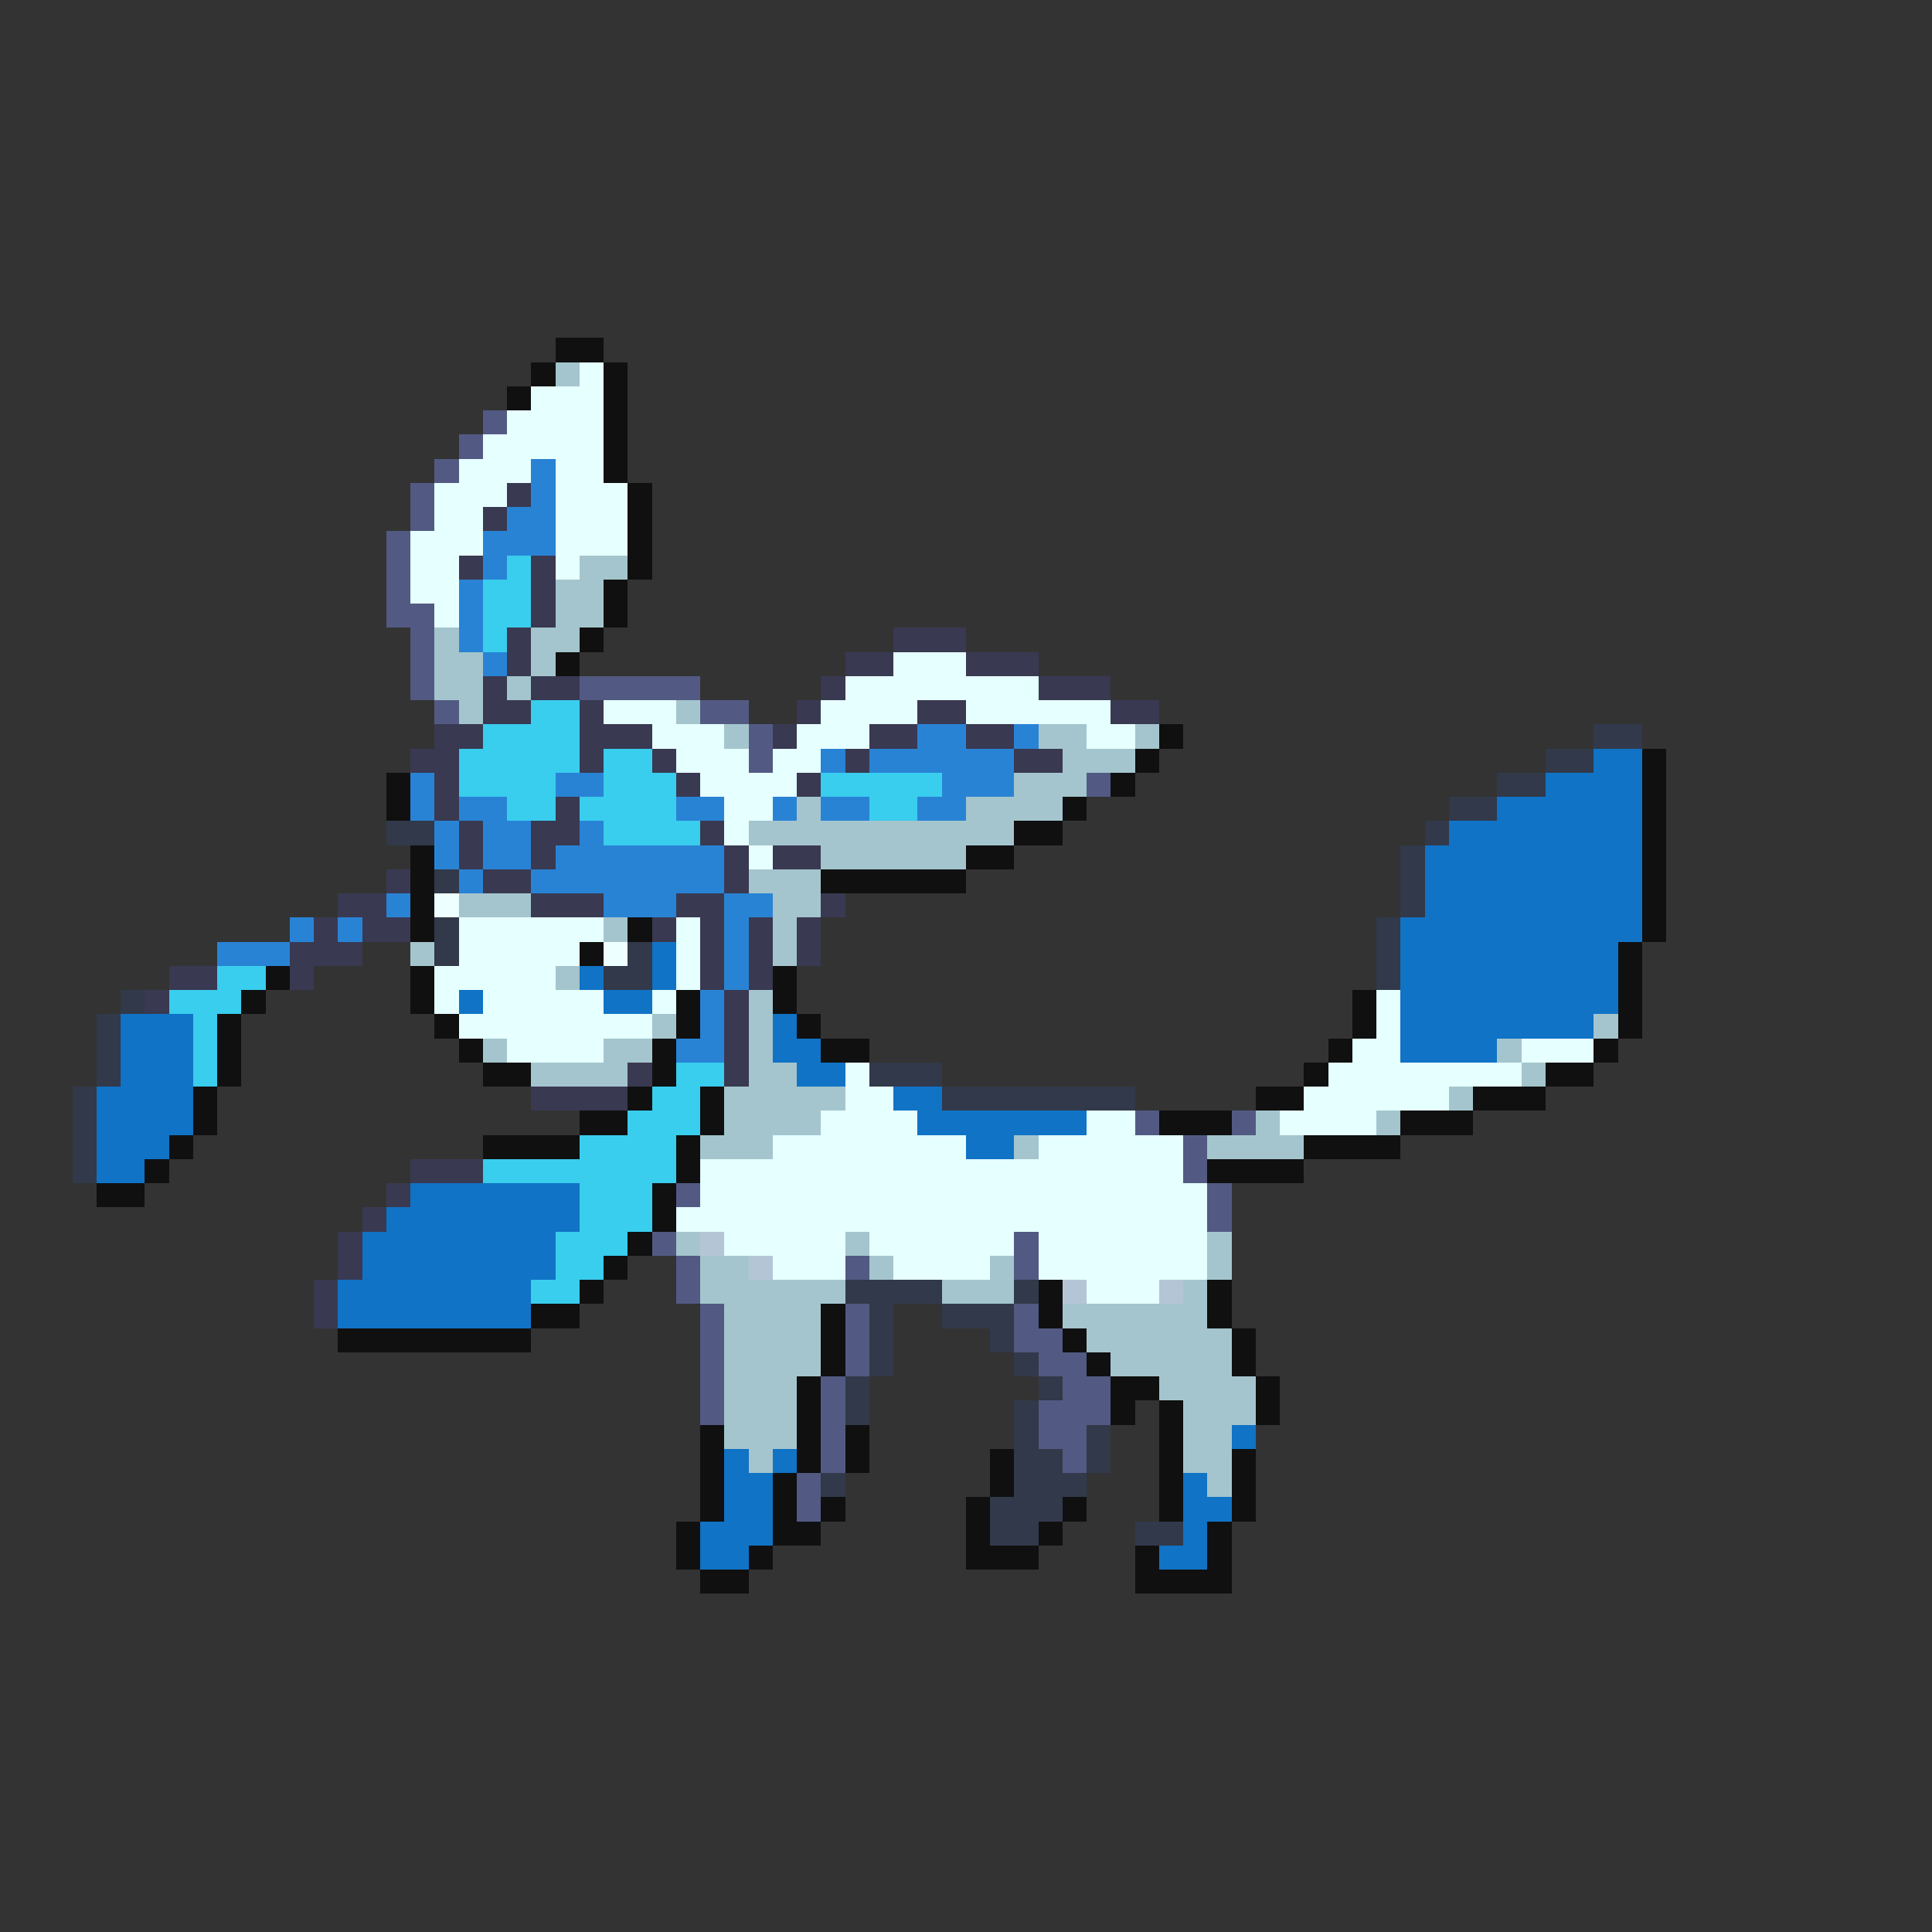 <svg xmlns="http://www.w3.org/2000/svg" viewBox="0 -0.5 80 80" shape-rendering="crispEdges">
<rect x="0" y="-0.5" width="80" height="80" fill="#333333" stroke="none"/>
<path stroke="#101010" d="M23 14h2M22 15h1M25 15h1M21 16h1M25 16h1M25 17h1M25 18h1M25 19h1M26 20h1M26 21h1M26 22h1M26 23h1M25 24h1M25 25h1M24 26h1M23 27h1M48 30h1M47 31h1M68 31h1M16 32h1M46 32h1M68 32h1M16 33h1M44 33h1M68 33h1M42 34h2M68 34h1M17 35h1M40 35h2M68 35h1M17 36h1M34 36h6M68 36h1M17 37h1M68 37h1M17 38h1M26 38h1M68 38h1M24 39h1M67 39h1M11 40h1M17 40h1M32 40h1M67 40h1M10 41h1M17 41h1M28 41h1M32 41h1M56 41h1M67 41h1M9 42h1M18 42h1M28 42h1M33 42h1M56 42h1M67 42h1M9 43h1M19 43h1M27 43h1M34 43h2M55 43h1M66 43h1M9 44h1M20 44h2M27 44h1M54 44h1M64 44h2M8 45h1M26 45h1M29 45h1M52 45h2M61 45h3M8 46h1M24 46h2M29 46h1M48 46h3M58 46h3M7 47h1M20 47h4M28 47h1M54 47h4M6 48h1M28 48h1M50 48h4M4 49h2M27 49h1M27 50h1M26 51h1M25 52h1M24 53h1M43 53h1M50 53h1M22 54h2M34 54h1M43 54h1M50 54h1M14 55h8M34 55h1M44 55h1M51 55h1M34 56h1M45 56h1M51 56h1M33 57h1M46 57h2M52 57h1M33 58h1M46 58h1M48 58h1M52 58h1M29 59h1M33 59h1M35 59h1M48 59h1M29 60h1M33 60h1M35 60h1M41 60h1M48 60h1M51 60h1M29 61h1M32 61h1M41 61h1M48 61h1M51 61h1M29 62h1M32 62h1M34 62h1M40 62h1M44 62h1M48 62h1M51 62h1M28 63h1M32 63h2M40 63h1M43 63h1M50 63h1M28 64h1M31 64h1M40 64h3M47 64h1M50 64h1M29 65h2M47 65h4" />
<path stroke="#a4c5cd" d="M23 15h1M24 23h2M23 24h2M23 25h2M18 26h1M22 26h2M18 27h2M22 27h1M18 28h2M21 28h1M19 29h1M28 29h1M30 30h1M43 30h2M47 30h1M44 31h3M42 32h3M33 33h1M40 33h4M31 34h11M34 35h6M31 36h3M19 37h3M32 37h2M25 38h1M32 38h1M17 39h1M32 39h1M23 40h1M31 41h1M27 42h1M31 42h1M66 42h1M20 43h1M25 43h2M31 43h1M62 43h1M22 44h4M31 44h2M63 44h1M30 45h5M60 45h1M30 46h4M52 46h1M57 46h1M29 47h3M42 47h1M50 47h4M28 51h1M35 51h1M50 51h1M29 52h2M36 52h1M41 52h1M50 52h1M29 53h6M39 53h3M49 53h1M30 54h4M44 54h6M30 55h4M45 55h6M30 56h4M46 56h5M30 57h3M48 57h4M30 58h3M49 58h3M30 59h3M49 59h2M31 60h1M49 60h2M50 61h1" />
<path stroke="#e6ffff" d="M24 15h1M22 16h3M21 17h4M20 18h5M19 19h3M23 19h2M18 20h3M23 20h3M18 21h2M23 21h3M17 22h3M23 22h3M17 23h2M23 23h1M17 24h2M18 25h1M37 27h3M35 28h8M25 29h3M34 29h4M40 29h6M27 30h3M33 30h3M45 30h2M28 31h3M32 31h2M29 32h4M30 33h2M30 34h1M31 35h1M19 38h6M28 38h1M19 39h5M28 39h1M18 40h5M28 40h1M18 41h1M20 41h5M27 41h1M57 41h1M19 42h8M57 42h1M21 43h4M56 43h2M63 43h3M35 44h1M55 44h8M35 45h2M54 45h6M34 46h4M45 46h2M53 46h4M32 47h8M43 47h6M29 48h20M29 49h21M28 50h22M30 51h5M36 51h6M43 51h7M32 52h3M37 52h4M43 52h7M45 53h3" />
<path stroke="#525a83" d="M20 17h1M19 18h1M18 19h1M17 20h1M17 21h1M16 22h1M16 23h1M16 24h1M16 25h2M17 26h1M17 27h1M17 28h1M24 28h5M18 29h1M29 29h2M31 30h1M31 31h1M45 32h1M47 46h1M51 46h1M49 47h1M49 48h1M28 49h1M50 49h1M50 50h1M27 51h1M42 51h1M28 52h1M35 52h1M42 52h1M28 53h1M29 54h1M35 54h1M42 54h1M29 55h1M35 55h1M42 55h2M29 56h1M35 56h1M43 56h2M29 57h1M34 57h1M44 57h2M29 58h1M34 58h1M43 58h3M34 59h1M43 59h2M34 60h1M44 60h1M33 61h1M33 62h1" />
<path stroke="#2983d5" d="M22 19h1M22 20h1M21 21h2M20 22h3M20 23h1M19 24h1M19 25h1M19 26h1M20 27h1M38 30h2M42 30h1M34 31h1M36 31h6M17 32h1M23 32h2M39 32h3M17 33h1M19 33h2M28 33h2M32 33h1M34 33h2M38 33h2M18 34h1M20 34h2M24 34h1M18 35h1M20 35h2M23 35h7M19 36h1M22 36h8M16 37h1M25 37h3M30 37h2M12 38h1M14 38h1M30 38h1M9 39h3M30 39h1M30 40h1M29 41h1M29 42h1M28 43h2" />
<path stroke="#393952" d="M21 20h1M20 21h1M19 23h1M22 23h1M22 24h1M22 25h1M21 26h1M37 26h3M21 27h1M35 27h2M40 27h3M20 28h1M22 28h2M34 28h1M43 28h3M20 29h2M24 29h1M33 29h1M38 29h2M46 29h2M18 30h2M24 30h3M32 30h1M36 30h2M40 30h2M17 31h2M24 31h1M27 31h1M35 31h1M42 31h2M18 32h1M28 32h1M33 32h1M18 33h1M23 33h1M19 34h1M22 34h2M29 34h1M19 35h1M22 35h1M30 35h1M32 35h2M16 36h1M20 36h2M30 36h1M14 37h2M22 37h3M28 37h2M34 37h1M13 38h1M15 38h2M27 38h1M29 38h1M31 38h1M33 38h1M12 39h3M29 39h1M31 39h1M33 39h1M7 40h2M12 40h1M29 40h1M31 40h1M6 41h1M30 41h1M30 42h1M30 43h1M26 44h1M30 44h1M22 45h4M17 48h3M16 49h1M15 50h1M14 51h1M14 52h1M13 53h1M13 54h1" />
<path stroke="#39cdee" d="M21 23h1M20 24h2M20 25h2M20 26h1M22 29h2M20 30h4M19 31h5M25 31h2M19 32h4M25 32h3M34 32h5M21 33h2M24 33h4M36 33h2M25 34h4M9 40h2M7 41h3M8 42h1M8 43h1M8 44h1M28 44h2M27 45h2M26 46h3M24 47h4M20 48h8M24 49h3M24 50h3M23 51h3M23 52h2M22 53h2" />
<path stroke="#31394a" d="M66 30h2M64 31h2M62 32h2M60 33h2M16 34h2M59 34h1M58 35h1M18 36h1M58 36h1M58 37h1M18 38h1M57 38h1M18 39h1M26 39h1M57 39h1M25 40h2M57 40h1M5 41h1M4 42h1M4 43h1M4 44h1M36 44h3M3 45h1M39 45h8M3 46h1M3 47h1M3 48h1M35 53h4M42 53h1M36 54h1M39 54h3M36 55h1M41 55h1M36 56h1M42 56h1M35 57h1M43 57h1M35 58h1M42 58h1M42 59h1M45 59h1M42 60h2M45 60h1M34 61h1M42 61h3M41 62h3M41 63h2M47 63h2" />
<path stroke="#1073c5" d="M66 31h2M64 32h4M62 33h6M60 34h8M59 35h9M59 36h9M59 37h9M58 38h10M27 39h1M58 39h9M24 40h1M27 40h1M58 40h9M19 41h1M25 41h2M58 41h9M5 42h3M32 42h1M58 42h8M5 43h3M32 43h2M58 43h4M5 44h3M33 44h2M4 45h4M37 45h2M4 46h4M38 46h7M4 47h3M40 47h2M4 48h2M17 49h7M16 50h8M15 51h8M15 52h8M14 53h8M14 54h8M51 59h1M30 60h1M32 60h1M30 61h2M49 61h1M30 62h2M49 62h2M29 63h3M49 63h1M29 64h2M48 64h2" />
<path stroke="#eeffff" d="M18 37h1M25 39h1" />
<path stroke="#b4c5d5" d="M29 51h1M31 52h1M44 53h1M48 53h1" />
</svg>